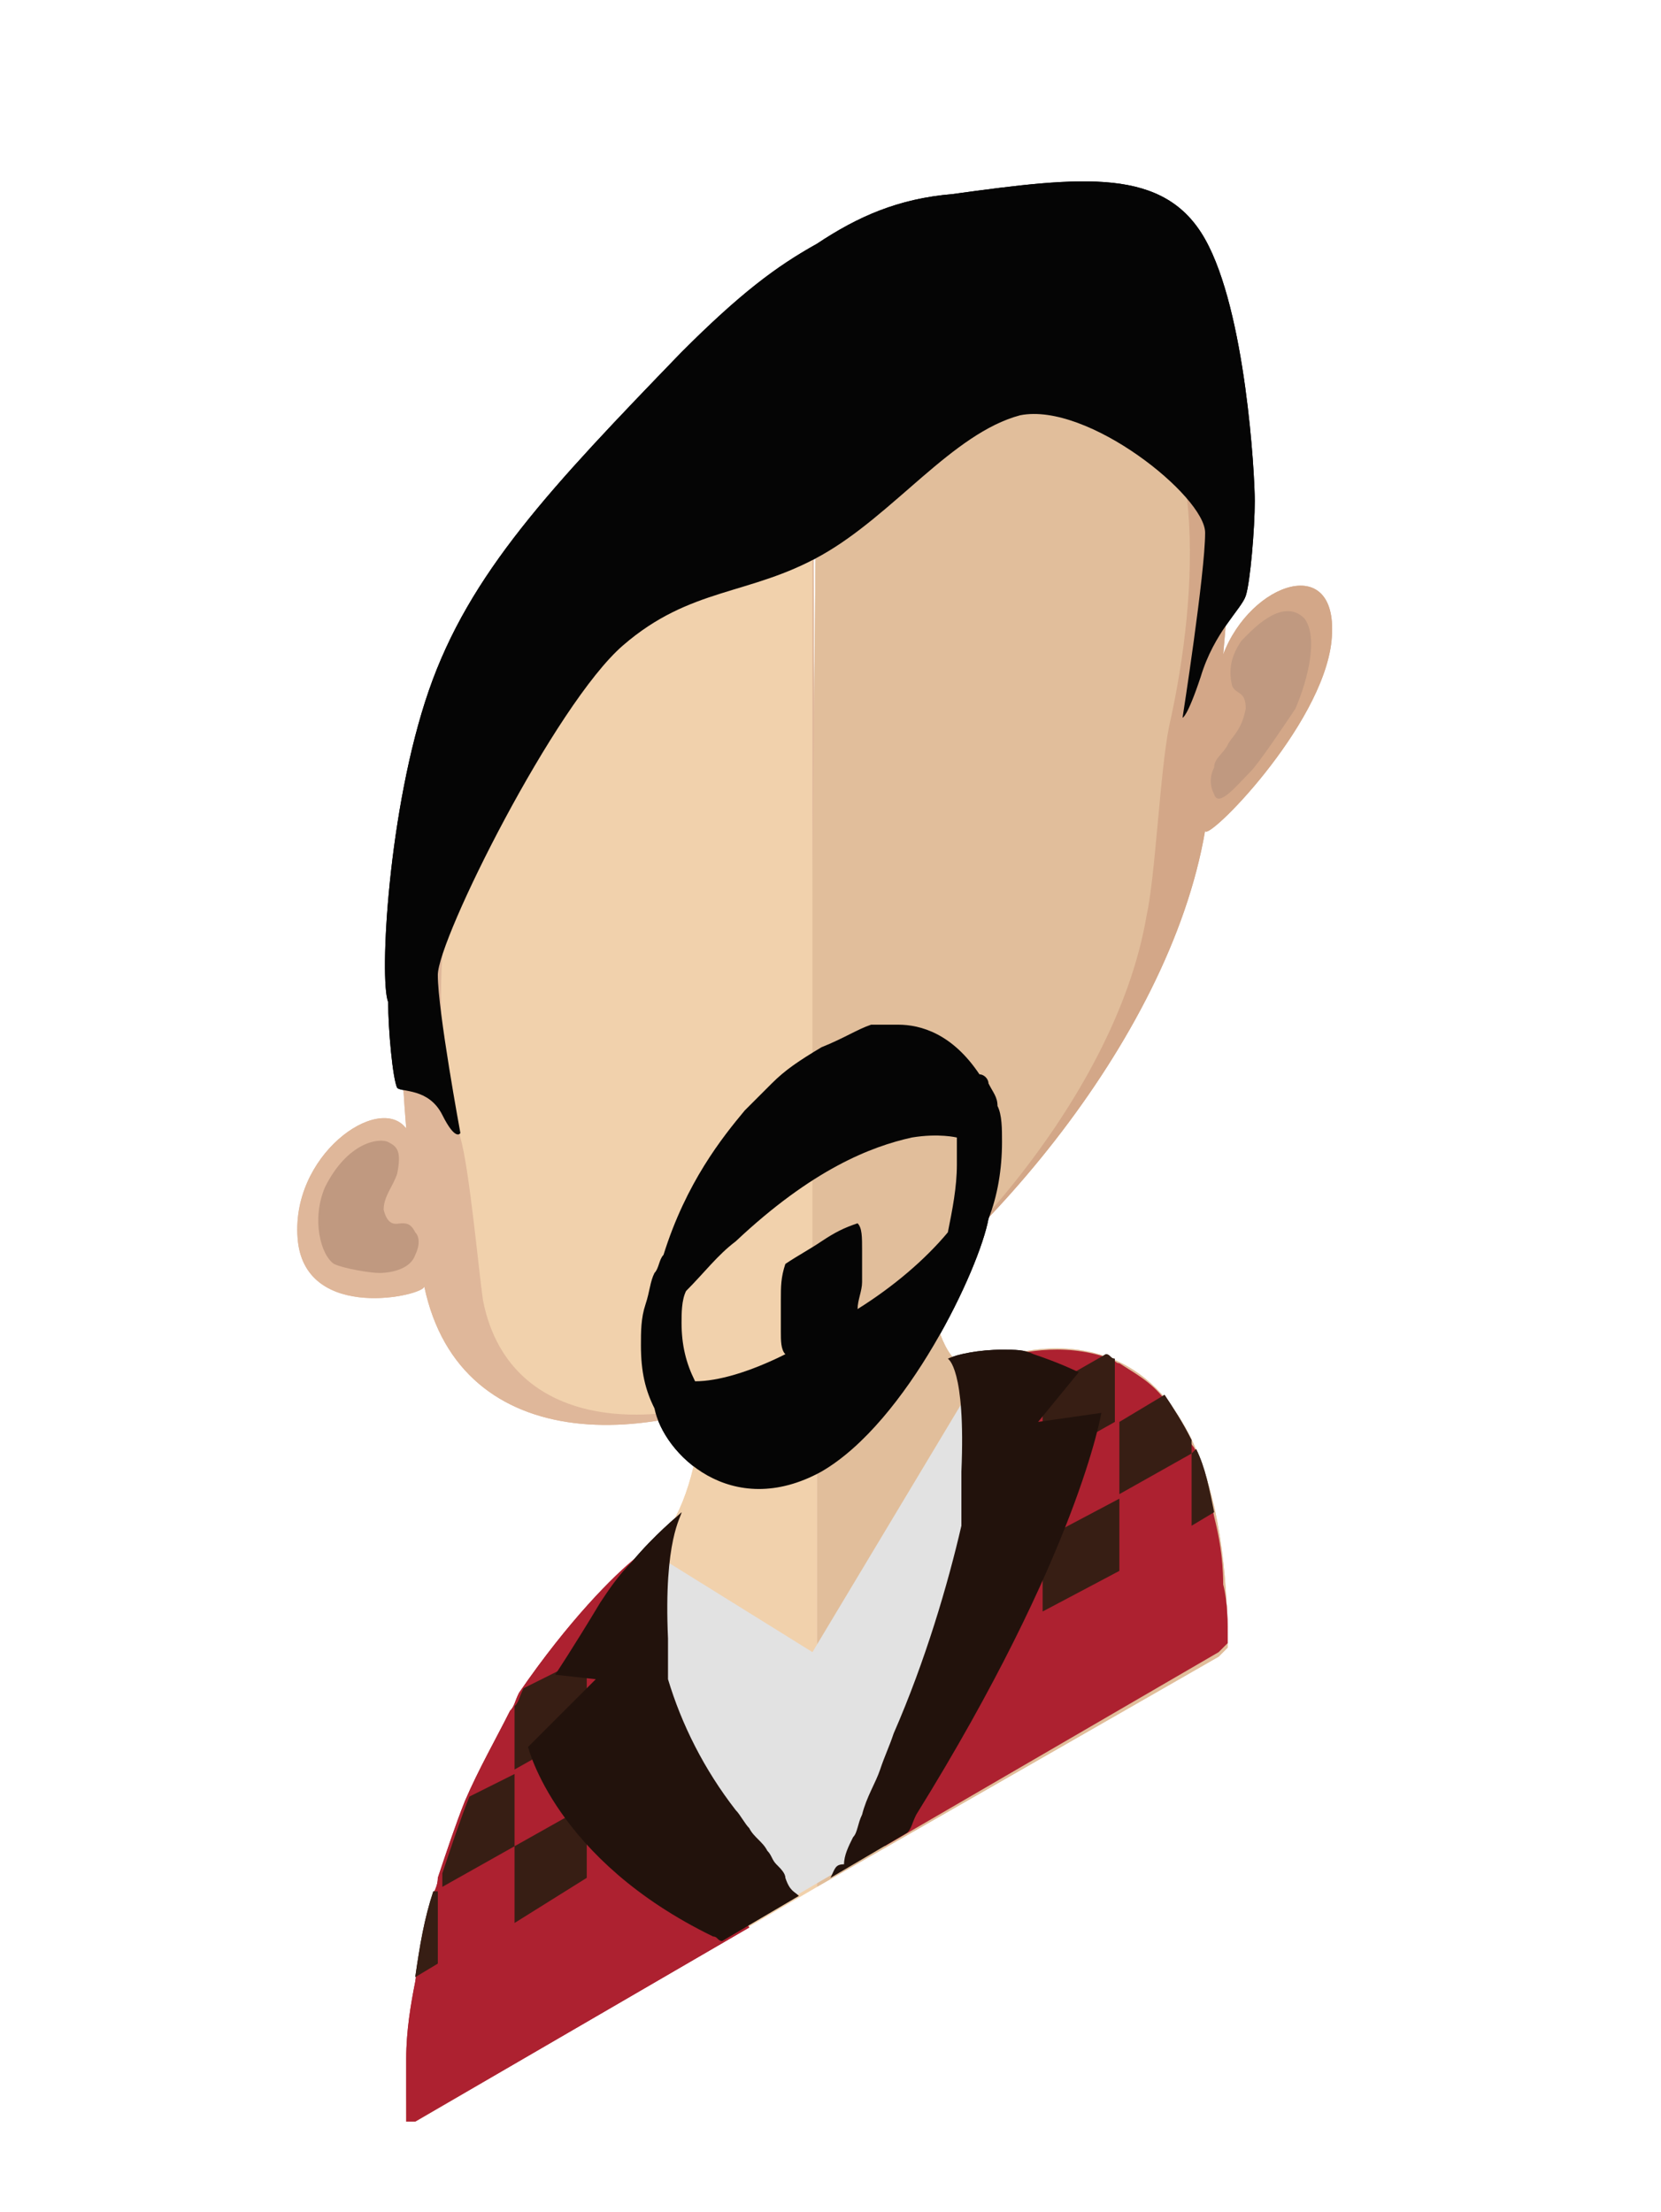 <svg id="Layer_1" xmlns="http://www.w3.org/2000/svg" xmlns:xlink="http://www.w3.org/1999/xlink" viewBox="0 0 36.8 49"><style>.st0{fill:#E1BE9B;} .st1{fill:#F1D1AC;} .st2{clip-path:url(#SVGID_2_);fill:#C09980;} .st3{fill:#D3A788;} .st4{fill:#C09980;} .st5{fill:#2CABE1;} .st6{fill:#070707;} .st7{fill:#F9F9F9;} .st8{fill:#DFB79A;} .st9{fill:#414141;} .st10{clip-path:url(#SVGID_4_);fill:#C09980;} .st11{fill:#E2E2E2;} .st12{fill:#AD2130;} .st13{fill:#371E14;} .st14{fill:#22120C;} .st15{fill:#050505;} .st16{fill:#404041;} .st17{opacity:0.7;fill:#C09980;} .st18{fill:#F5EFD6;} .st19{fill:#1F1F33;} .st20{fill:none;} .st21{fill:#1A1A1A;} .st22{fill:#928C44;} .st23{fill:#C6696F;} .st24{fill:#D87374;} .st25{fill:#5C4C52;} .st26{fill:#FFF100;} .st27{clip-path:url(#SVGID_6_);fill:#C09980;} .st28{fill:#462E16;} .st29{fill:#2B2829;} .st30{clip-path:url(#SVGID_8_);fill:#C09980;} .st31{fill:#432612;} .st32{fill:#502C15;} .st33{fill:#383838;} .st34{fill:#6B6B6B;} .st35{clip-path:url(#SVGID_10_);fill:#C09980;} .st36{fill:#2E3083;} .st37{fill:#222323;} .st38{fill:#231F20;} .st39{fill:#222255;} .st40{fill:#FFFFFF;} .st41{clip-path:url(#SVGID_12_);fill:#C09980;} .st42{clip-path:url(#SVGID_14_);fill:#C09980;} .st43{fill:#2A1F17;} .st44{fill:none;stroke:#231F20;stroke-width:0.5;stroke-miterlimit:10;} .st45{fill:#473325;} .st46{fill:#ED827C;} .st47{fill:#181818;} .st48{fill:#191818;} .st49{fill:#857095;} .st50{fill:#718FAF;} .st51{fill:#DEDEEF;} .st52{clip-path:url(#SVGID_16_);fill:#C09980;} .st53{clip-path:url(#SVGID_18_);fill:#C09980;} .st54{clip-path:url(#SVGID_20_);fill:#C09980;} .st55{fill:#AE7546;} .st56{fill:#CD926B;} .st57{fill:#563B20;} .st58{fill:#935D34;} .st59{fill:#332214;} .st60{fill:#DCAE8F;} .st61{fill:#267138;} .st62{fill:#F6ED83;} .st63{fill:#E77C7C;} .st64{fill:#694A25;} .st65{fill:#2B0F0F;} .st66{clip-path:url(#SVGID_22_);fill:#C09980;} .st67{fill:#C76A6F;} .st68{fill:#28160E;} .st69{fill:#3E2116;} .st70{fill:#27160F;} .st71{fill:#16374B;} .st72{fill:#4E1123;} .st73{clip-path:url(#SVGID_24_);fill:#C09980;} .st74{fill:#F7DF2F;} .st75{fill:#7C712D;} .st76{fill:#455BA8;} .st77{fill:#E1CF2A;} .st78{fill:#494A7D;} .st79{fill:#1E2859;} .st80{fill:#483417;} .st81{fill:#E6E7E8;} .st82{fill:#965458;} .st83{clip-path:url(#SVGID_26_);fill:#C09980;} .st84{fill:#DDDDDC;} .st85{fill:#7D494E;} .st86{fill:#182121;} .st87{clip-path:url(#SVGID_32_);fill:#C09980;} .st88{clip-path:url(#SVGID_38_);fill:#C09980;} .st89{fill:#D6868D;} .st90{fill:#0D0D10;} .st91{fill:#865823;} .st92{clip-path:url(#SVGID_40_);fill:#C09980;} .st93{fill:#B7854E;} .st94{fill:#A06D38;} .st95{fill:#44803C;} .st96{fill:#366933;} .st97{fill:#EADE59;} .st98{fill:#DFCF3F;} .st99{fill:#C52026;} .st100{clip-path:url(#SVGID_42_);fill:#C09980;} .st101{fill:#D3D3D3;} .st102{fill:#EFEFEF;} .st103{fill:#EDC01B;} .st104{clip-path:url(#SVGID_44_);fill:#C09980;} .st105{fill:#F1D0B3;} .st106{fill:#5AACC4;} .st107{fill:#3A4D80;} .st108{fill:#4A484A;} .st109{clip-path:url(#SVGID_46_);fill:#C09980;} .st110{fill:#F1F1F2;} .st111{clip-path:url(#SVGID_48_);fill:#C09980;} .st112{clip-path:url(#SVGID_50_);fill:#C09980;} .st113{fill:#2D3518;} .st114{fill:#1C263F;} .st115{clip-path:url(#SVGID_52_);fill:#C09980;} .st116{fill:#774C1E;} .st117{fill:#864F21;} .st118{fill:#174F3E;} .st119{fill:#103529;} .st120{fill:#FFF5F0;} .st121{fill:#606060;} .st122{fill:#393C3D;} .st123{fill:#DDB58E;} .st124{fill:#E0605C;}</style><path class="st0" d="M18.1 25.5v16.3l8.9-5.1.2-.2c0-8.8-5.4-6.3-5.4-6.3-.5.3-.9-.2-1.1-1.1 0-.1-.1-.3-.1-.5 0-.3-.1-.6-.1-.9 0-.2 0-.4-.1-.6-.1-1-.1-2-.1-3.1-.1.1-1.2.9-2.2 1.5"/><path class="st1" d="M9 47h.2l8.9-5.2V25.5c-1 .6-2.2 1.1-2.2 1.1 0 1 0 2.1-.1 3.2 0 .2 0 .4-.1.6 0 .4-.1.7-.1 1 0 .1 0 .3-.1.4-.2 1.3-.6 2.2-1.2 2.6.1 0-5.3 3.8-5.3 12.6"/><defs><path id="SVGID_3_" d="M20.5 29.9l-4.9 2.9v-2.9l4.9-2.9z"/></defs><clipPath id="SVGID_2_"><use xlink:href="#SVGID_3_" overflow="visible"/></clipPath><path class="st2" d="M15.6 31.4c.2.2 1 .8 2.5-.1 1.4-.8 2.2-2.3 2.4-2.7 0-.3-.1-.6-.1-.9 0-.2 0-.4-.1-.6-.7.6-1.4 1.1-2.2 1.6-.8.5-1.6.8-2.3 1 0 .2 0 .4-.1.6 0 .5 0 .8-.1 1.1"/><path class="st3" d="M18.1 6.7c9.4-5.5 9.5 2.4 9 7.8.6-1.6 2.6-2.3 2.4-.3-.2 1.9-2.8 4.5-2.8 4.2-.8 4.7-5.2 9.7-8.6 11.7H18l.1-23.4c-.1.1-.1.1 0 0"/><path class="st4" d="M28.9 13.7c-.5-.5-1.2.3-1.4.5-.2.3-.3.6-.2 1 .1.2.3.1.3.5-.1.5-.3.6-.4.8-.1.2-.3.3-.3.5-.1.2-.1.4 0 .6.1.3.5-.2.8-.5.2-.2.8-1.1 1-1.4.3-.7.5-1.6.2-2"/><path class="st8" d="M18 6.8C8.6 12.2 8.6 20.1 9 25c-.6-.8-2.6.6-2.4 2.5.2 1.8 2.8 1.2 2.8 1 .8 3.8 5.2 3.7 8.6 1.7h.1L18 6.8c.1-.1 0 0 0 0"/><path class="st4" d="M7.2 26.3c.5-1 1.2-1.1 1.4-1 .2.1.3.2.2.7-.1.3-.3.5-.3.8.1.4.3.3.4.3.1 0 .2 0 .3.2.1.1.1.3 0 .5-.1.3-.5.4-.8.4-.2 0-.8-.1-1-.2-.3-.2-.5-1-.2-1.7"/><path class="st0" d="M18.1 9c3.1-1.8 5.4-2.2 6.7-1.2 1.9 1.4 1.8 5.2 1.1 8.3-.2 1-.3 3.3-.5 4.2-.7 4.1-4.7 8.4-7.4 9.9h-.1L18.1 9c-.1 0 0 0 0 0"/><path class="st1" d="M11.4 15.5C12.7 13 15 10.8 18 9v21.2c-3 1.7-6.7 1.7-7.3-1.4-.1-.7-.3-2.9-.5-3.6-.7-2.3-.7-6.1 1.2-9.7"/><path class="st11" d="M13.9 39.9c0 .5 1.6 1.9 2.7 2.7l2.9-1.7c1.2-2.2 2.8-5.4 2.7-5.9 0-.4 0-4.7-.3-4.9-.2-.1 0 0 0 0L18 36.6l-3.7-2.3s-.3.4-.4.6c-.1.1.4 3.3.4 3.4-.3.7-.4 1.1-.4 1.6"/><path class="st12" d="M19.6 40.9l7.4-4.3.2-.2c0-.5 0-.9-.1-1.3 0-.6-.1-1.1-.2-1.5-.1-.5-.2-1-.4-1.4 0-.1-.1-.2-.1-.2-.2-.4-.4-.7-.6-1-.3-.4-.7-.6-1-.8-.1 0-.1-.1-.2-.1-1.1-.4-2.1-.1-2.6 0v.1c.2.7.2 1.7 0 2.8v.8c-.1.8-.3 1.5-.5 2.3-.2.6-.5 1.6-.9 2.6-.1.2-.1.4-.2.5 0 .1-.1.2-.1.3-.1.2-.2.5-.3.8 0 .1-.1.2-.1.2v.1c-.2 0-.3.1-.3.3"/><path class="st13" d="M23.1 35.7l1.7-.9v-1.6l-1.7.9zM26.4 32.2v1.6l.5-.3c-.1-.5-.2-1-.4-1.4l-.1.1z"/><path class="st13" d="M24.8 31.5v1.6l1.6-.9v-.3c-.2-.4-.4-.7-.6-1l-1 .6zM23.1 30.8v1.6l1.6-.9v-1.4c-.1 0-.1-.1-.2-.1l-1.4.8z"/><path class="st14" d="M18.4 41.6l1.7-1c.1-.1.1-.2.2-.4 3.6-5.8 4.1-8.9 4.1-8.9l-1.4.2.9-1.1s-.4-.2-1-.4c-.2-.1-.4-.1-.7-.1-.5 0-1 .1-1.2.2 0 0 .4.2.3 2.5v1.2c-.3 1.3-.8 3-1.5 4.6-.1.3-.2.5-.3.8-.1.3-.3.6-.4 1-.1.2-.1.4-.2.5-.1.2-.2.4-.2.6-.2 0-.2.1-.3.3"/><path class="st12" d="M16.6 42.7L9.2 47H9v-1.4c0-.6.1-1.2.2-1.7.1-.7.2-1.3.4-1.9 0-.1.1-.2.1-.4.2-.6.4-1.2.6-1.7.3-.7.7-1.4 1-2 .1-.1.1-.2.2-.4 1.1-1.6 2.1-2.6 2.6-3v.1c-.2.9-.2 1.8 0 2.8V37.7c0 .1 0 .1.1.2.1.6.3 1.2.5 1.7.2.4.5 1 .9 1.6.1.1.1.2.2.3 0 .1.1.1.1.2.1.1.2.3.3.4l.1.1c.1.3.2.3.3.5 0-.1 0-.1 0 0"/><path class="st13" d="M13 41.6l-1.6 1v-1.7L13 40zM9.7 41.9v1.6l-.5.3c.1-.7.2-1.3.4-1.9h.1zM11.4 39.3v1.6l-1.6.9v-.3c.2-.6.4-1.2.6-1.7l1-.5zM13 36.7v1.6l-1.6.9v-1.4c.1-.1.1-.2.2-.4l1.4-.7z"/><path class="st14" d="M17.7 42L16 43c-.1 0-.1-.1-.2-.1-3.5-1.7-4.1-4.2-4.1-4.2l1.5-1.5-.9-.1s.4-.6 1-1.6c.2-.3.4-.6.7-.9.5-.6 1-1 1.1-1.1 0 .1-.4.6-.3 2.8V37.2c.3 1 .8 2 1.5 2.9.1.1.2.3.3.4.1.2.3.3.4.5.1.1.1.2.2.3.1.1.2.2.2.3.1.3.2.3.3.4"/><path class="st15" d="M9.5 15.3c.9-2.6 2.7-4.5 5.6-7.5 1.3-1.3 2.1-1.9 3-2.4.9-.6 1.8-1 3-1.1 2.9-.4 4.7-.6 5.6 1 .9 1.6 1.1 5.2 1.1 5.8 0 .6-.1 1.8-.2 2.1-.1.3-.7.8-1 1.8-.3.9-.4.9-.4.9s.5-3.2.5-4.1c0-.8-2.6-2.9-4.1-2.6-1.5.4-2.8 2.2-4.4 3.1-1.6.9-2.9.7-4.4 2-1.5 1.3-4.1 6.5-4.1 7.3 0 .8.5 3.5.5 3.5s-.1.2-.4-.4c-.3-.6-.9-.5-1-.6-.1-.2-.2-1.3-.2-1.9-.2-.5 0-4.3.9-6.9M14.2 29.8c0 .6.1 1 .3 1.4.2 1 1.7 2.5 3.7 1.4 1.9-1.1 3.5-4.5 3.7-5.6.2-.5.3-1.1.3-1.7 0-.3 0-.6-.1-.8 0-.2-.1-.3-.2-.5 0-.1-.1-.2-.2-.2-.6-.9-1.3-1.1-1.8-1.1H19.3c-.3.1-.6.3-1.1.5-.5.3-.8.5-1.1.8l-.2.2-.4.4c-.5.6-1.3 1.6-1.8 3.2-.1.1-.1.3-.2.4-.1.2-.1.4-.2.7-.1.3-.1.6-.1.9zm.9-.5c0-.2 0-.5.1-.7.4-.4.7-.8 1.1-1.1 1.7-1.6 3-2.1 3.9-2.3.6-.1 1 0 1 0v.6c0 .5-.1 1-.2 1.5-.5.6-1.2 1.2-2 1.7 0-.2.1-.4.1-.6v-.7c0-.3 0-.5-.1-.6-.3.1-.5.2-.8.4-.3.2-.5.3-.8.5-.1.3-.1.5-.1.8v.7c0 .2 0 .4.1.5-.8.4-1.5.6-2 .6-.2-.4-.3-.8-.3-1.3z"/><path class="st0" d="M18.1 25.5v16.3l8.9-5.1.2-.2c0-8.8-5.4-6.3-5.4-6.3-.5.3-.9-.2-1.1-1.1 0-.1-.1-.3-.1-.5 0-.3-.1-.6-.1-.9 0-.2 0-.4-.1-.6-.1-1-.1-2-.1-3.1-.1.1-1.2.9-2.2 1.5"/><path class="st1" d="M9 47h.2l8.9-5.2V25.5c-1 .6-2.2 1.1-2.2 1.1 0 1 0 2.1-.1 3.2 0 .2 0 .4-.1.6 0 .4-.1.7-.1 1 0 .1 0 .3-.1.4-.2 1.3-.6 2.2-1.2 2.6.1 0-5.3 3.8-5.3 12.6"/><defs><path id="SVGID_13_" d="M20.5 29.9l-4.9 2.9v-2.9l4.9-2.9z"/></defs><clipPath id="SVGID_4_"><use xlink:href="#SVGID_13_" overflow="visible"/></clipPath><path class="st10" d="M15.6 31.4c.2.2 1 .8 2.5-.1 1.4-.8 2.2-2.3 2.4-2.7 0-.3-.1-.6-.1-.9 0-.2 0-.4-.1-.6-.7.6-1.4 1.1-2.2 1.6-.8.5-1.6.8-2.3 1 0 .2 0 .4-.1.6 0 .5 0 .8-.1 1.1"/><path class="st3" d="M18.1 6.7c9.4-5.5 9.5 2.4 9 7.8.6-1.6 2.6-2.3 2.4-.3-.2 1.9-2.8 4.5-2.8 4.2-.8 4.7-5.2 9.7-8.6 11.7H18l.1-23.4c-.1.1-.1.1 0 0"/><path class="st4" d="M28.9 13.7c-.5-.5-1.2.3-1.4.5-.2.3-.3.6-.2 1 .1.2.3.1.3.5-.1.5-.3.6-.4.8-.1.2-.3.3-.3.5-.1.2-.1.4 0 .6.1.3.5-.2.8-.5.2-.2.8-1.1 1-1.4.3-.7.5-1.6.2-2"/><path class="st8" d="M18 6.8C8.6 12.2 8.6 20.1 9 25c-.6-.8-2.6.6-2.4 2.5.2 1.8 2.8 1.2 2.8 1 .8 3.8 5.2 3.7 8.6 1.7h.1L18 6.8c.1-.1 0 0 0 0"/><path class="st4" d="M7.2 26.3c.5-1 1.2-1.1 1.4-1 .2.1.3.2.2.7-.1.3-.3.5-.3.8.1.4.3.3.4.3.1 0 .2 0 .3.2.1.1.1.3 0 .5-.1.3-.5.4-.8.4-.2 0-.8-.1-1-.2-.3-.2-.5-1-.2-1.7"/><path class="st0" d="M18.1 9c3.1-1.8 5.4-2.2 6.7-1.2 1.9 1.4 1.8 5.2 1.1 8.3-.2 1-.3 3.3-.5 4.2-.7 4.1-4.7 8.4-7.4 9.9h-.1L18.1 9c-.1 0 0 0 0 0"/><path class="st1" d="M11.4 15.5C12.7 13 15 10.8 18 9v21.2c-3 1.7-6.7 1.7-7.3-1.4-.1-.7-.3-2.9-.5-3.6-.7-2.3-.7-6.1 1.2-9.7"/><path class="st11" d="M13.9 39.9c0 .5 1.6 1.9 2.7 2.7l2.9-1.7c1.2-2.2 2.8-5.4 2.7-5.9 0-.4 0-4.7-.3-4.9-.2-.1 0 0 0 0L18 36.6l-3.7-2.3s-.3.4-.4.6c-.1.1.4 3.3.4 3.4-.3.7-.4 1.1-.4 1.6"/><path class="st12" d="M19.6 40.9l7.4-4.3.2-.2c0-.5 0-.9-.1-1.3 0-.6-.1-1.1-.2-1.5-.1-.5-.2-1-.4-1.4 0-.1-.1-.2-.1-.2-.2-.4-.4-.7-.6-1-.3-.4-.7-.6-1-.8-.1 0-.1-.1-.2-.1-1.1-.4-2.1-.1-2.6 0v.1c.2.7.2 1.7 0 2.8v.8c-.1.8-.3 1.5-.5 2.3-.2.6-.5 1.6-.9 2.6-.1.2-.1.4-.2.5 0 .1-.1.2-.1.3-.1.2-.2.5-.3.8 0 .1-.1.2-.1.2v.1c-.2 0-.3.1-.3.3"/><path class="st13" d="M23.1 35.7l1.7-.9v-1.6l-1.7.9zM26.4 32.2v1.6l.5-.3c-.1-.5-.2-1-.4-1.4l-.1.1z"/><path class="st13" d="M24.8 31.5v1.6l1.6-.9v-.3c-.2-.4-.4-.7-.6-1l-1 .6zM23.1 30.8v1.6l1.6-.9v-1.4c-.1 0-.1-.1-.2-.1l-1.4.8z"/><path class="st14" d="M18.4 41.6l1.7-1c.1-.1.1-.2.2-.4 3.6-5.8 4.1-8.9 4.1-8.9l-1.4.2.9-1.1s-.4-.2-1-.4c-.2-.1-.4-.1-.7-.1-.5 0-1 .1-1.2.2 0 0 .4.2.3 2.5v1.2c-.3 1.3-.8 3-1.5 4.6-.1.3-.2.5-.3.8-.1.3-.3.6-.4 1-.1.2-.1.4-.2.5-.1.2-.2.4-.2.6-.2 0-.2.1-.3.3"/><path class="st12" d="M16.6 42.7L9.2 47H9v-1.4c0-.6.1-1.2.2-1.7.1-.7.2-1.3.4-1.9 0-.1.1-.2.1-.4.2-.6.4-1.2.6-1.7.3-.7.7-1.4 1-2 .1-.1.1-.2.2-.4 1.1-1.6 2.1-2.6 2.6-3v.1c-.2.9-.2 1.8 0 2.8V37.7c0 .1 0 .1.1.2.1.6.3 1.2.5 1.7.2.4.5 1 .9 1.6.1.1.1.2.2.3 0 .1.1.1.1.2.1.1.2.3.3.4l.1.1c.1.3.2.3.3.5 0-.1 0-.1 0 0"/><path class="st13" d="M13 41.6l-1.6 1v-1.7L13 40zM9.7 41.9v1.6l-.5.3c.1-.7.2-1.3.4-1.9h.1zM11.4 39.3v1.6l-1.6.9v-.3c.2-.6.4-1.2.6-1.7l1-.5zM13 36.7v1.6l-1.6.9v-1.4c.1-.1.1-.2.2-.4l1.4-.7z"/><path class="st14" d="M17.7 42L16 43c-.1 0-.1-.1-.2-.1-3.5-1.7-4.1-4.2-4.1-4.2l1.5-1.5-.9-.1s.4-.6 1-1.6c.2-.3.4-.6.7-.9.5-.6 1-1 1.1-1.1 0 .1-.4.6-.3 2.8V37.2c.3 1 .8 2 1.5 2.9.1.1.2.3.3.4.1.2.3.3.4.5.1.1.1.2.2.3.1.1.2.2.2.3.1.3.2.3.3.4"/><path class="st15" d="M9.5 15.3c.9-2.6 2.7-4.5 5.6-7.5 1.3-1.3 2.1-1.9 3-2.4.9-.6 1.8-1 3-1.1 2.9-.4 4.7-.6 5.6 1 .9 1.6 1.1 5.2 1.1 5.8 0 .6-.1 1.8-.2 2.1-.1.3-.7.8-1 1.8-.3.9-.4.9-.4.9s.5-3.2.5-4.1c0-.8-2.6-2.9-4.1-2.6-1.5.4-2.8 2.2-4.4 3.1-1.6.9-2.9.7-4.4 2-1.5 1.3-4.1 6.5-4.1 7.3 0 .8.5 3.5.5 3.5s-.1.2-.4-.4c-.3-.6-.9-.5-1-.6-.1-.2-.2-1.3-.2-1.9-.2-.5 0-4.3.9-6.9M14.2 29.8c0 .6.1 1 .3 1.4.2 1 1.7 2.5 3.7 1.4 1.9-1.1 3.5-4.5 3.7-5.6.2-.5.3-1.1.3-1.7 0-.3 0-.6-.1-.8 0-.2-.1-.3-.2-.5 0-.1-.1-.2-.2-.2-.6-.9-1.3-1.1-1.8-1.1H19.3c-.3.1-.6.3-1.1.5-.5.3-.8.5-1.1.8l-.2.2-.4.4c-.5.6-1.3 1.6-1.8 3.2-.1.1-.1.3-.2.4-.1.2-.1.4-.2.7-.1.3-.1.6-.1.9zm.9-.5c0-.2 0-.5.1-.7.4-.4.7-.8 1.1-1.1 1.7-1.6 3-2.1 3.9-2.3.6-.1 1 0 1 0v.6c0 .5-.1 1-.2 1.5-.5.6-1.2 1.2-2 1.7 0-.2.1-.4.1-.6v-.7c0-.3 0-.5-.1-.6-.3.1-.5.2-.8.4-.3.2-.5.3-.8.5-.1.3-.1.5-.1.8v.7c0 .2 0 .4.1.5-.8.4-1.5.6-2 .6-.2-.4-.3-.8-.3-1.3z"/></svg>